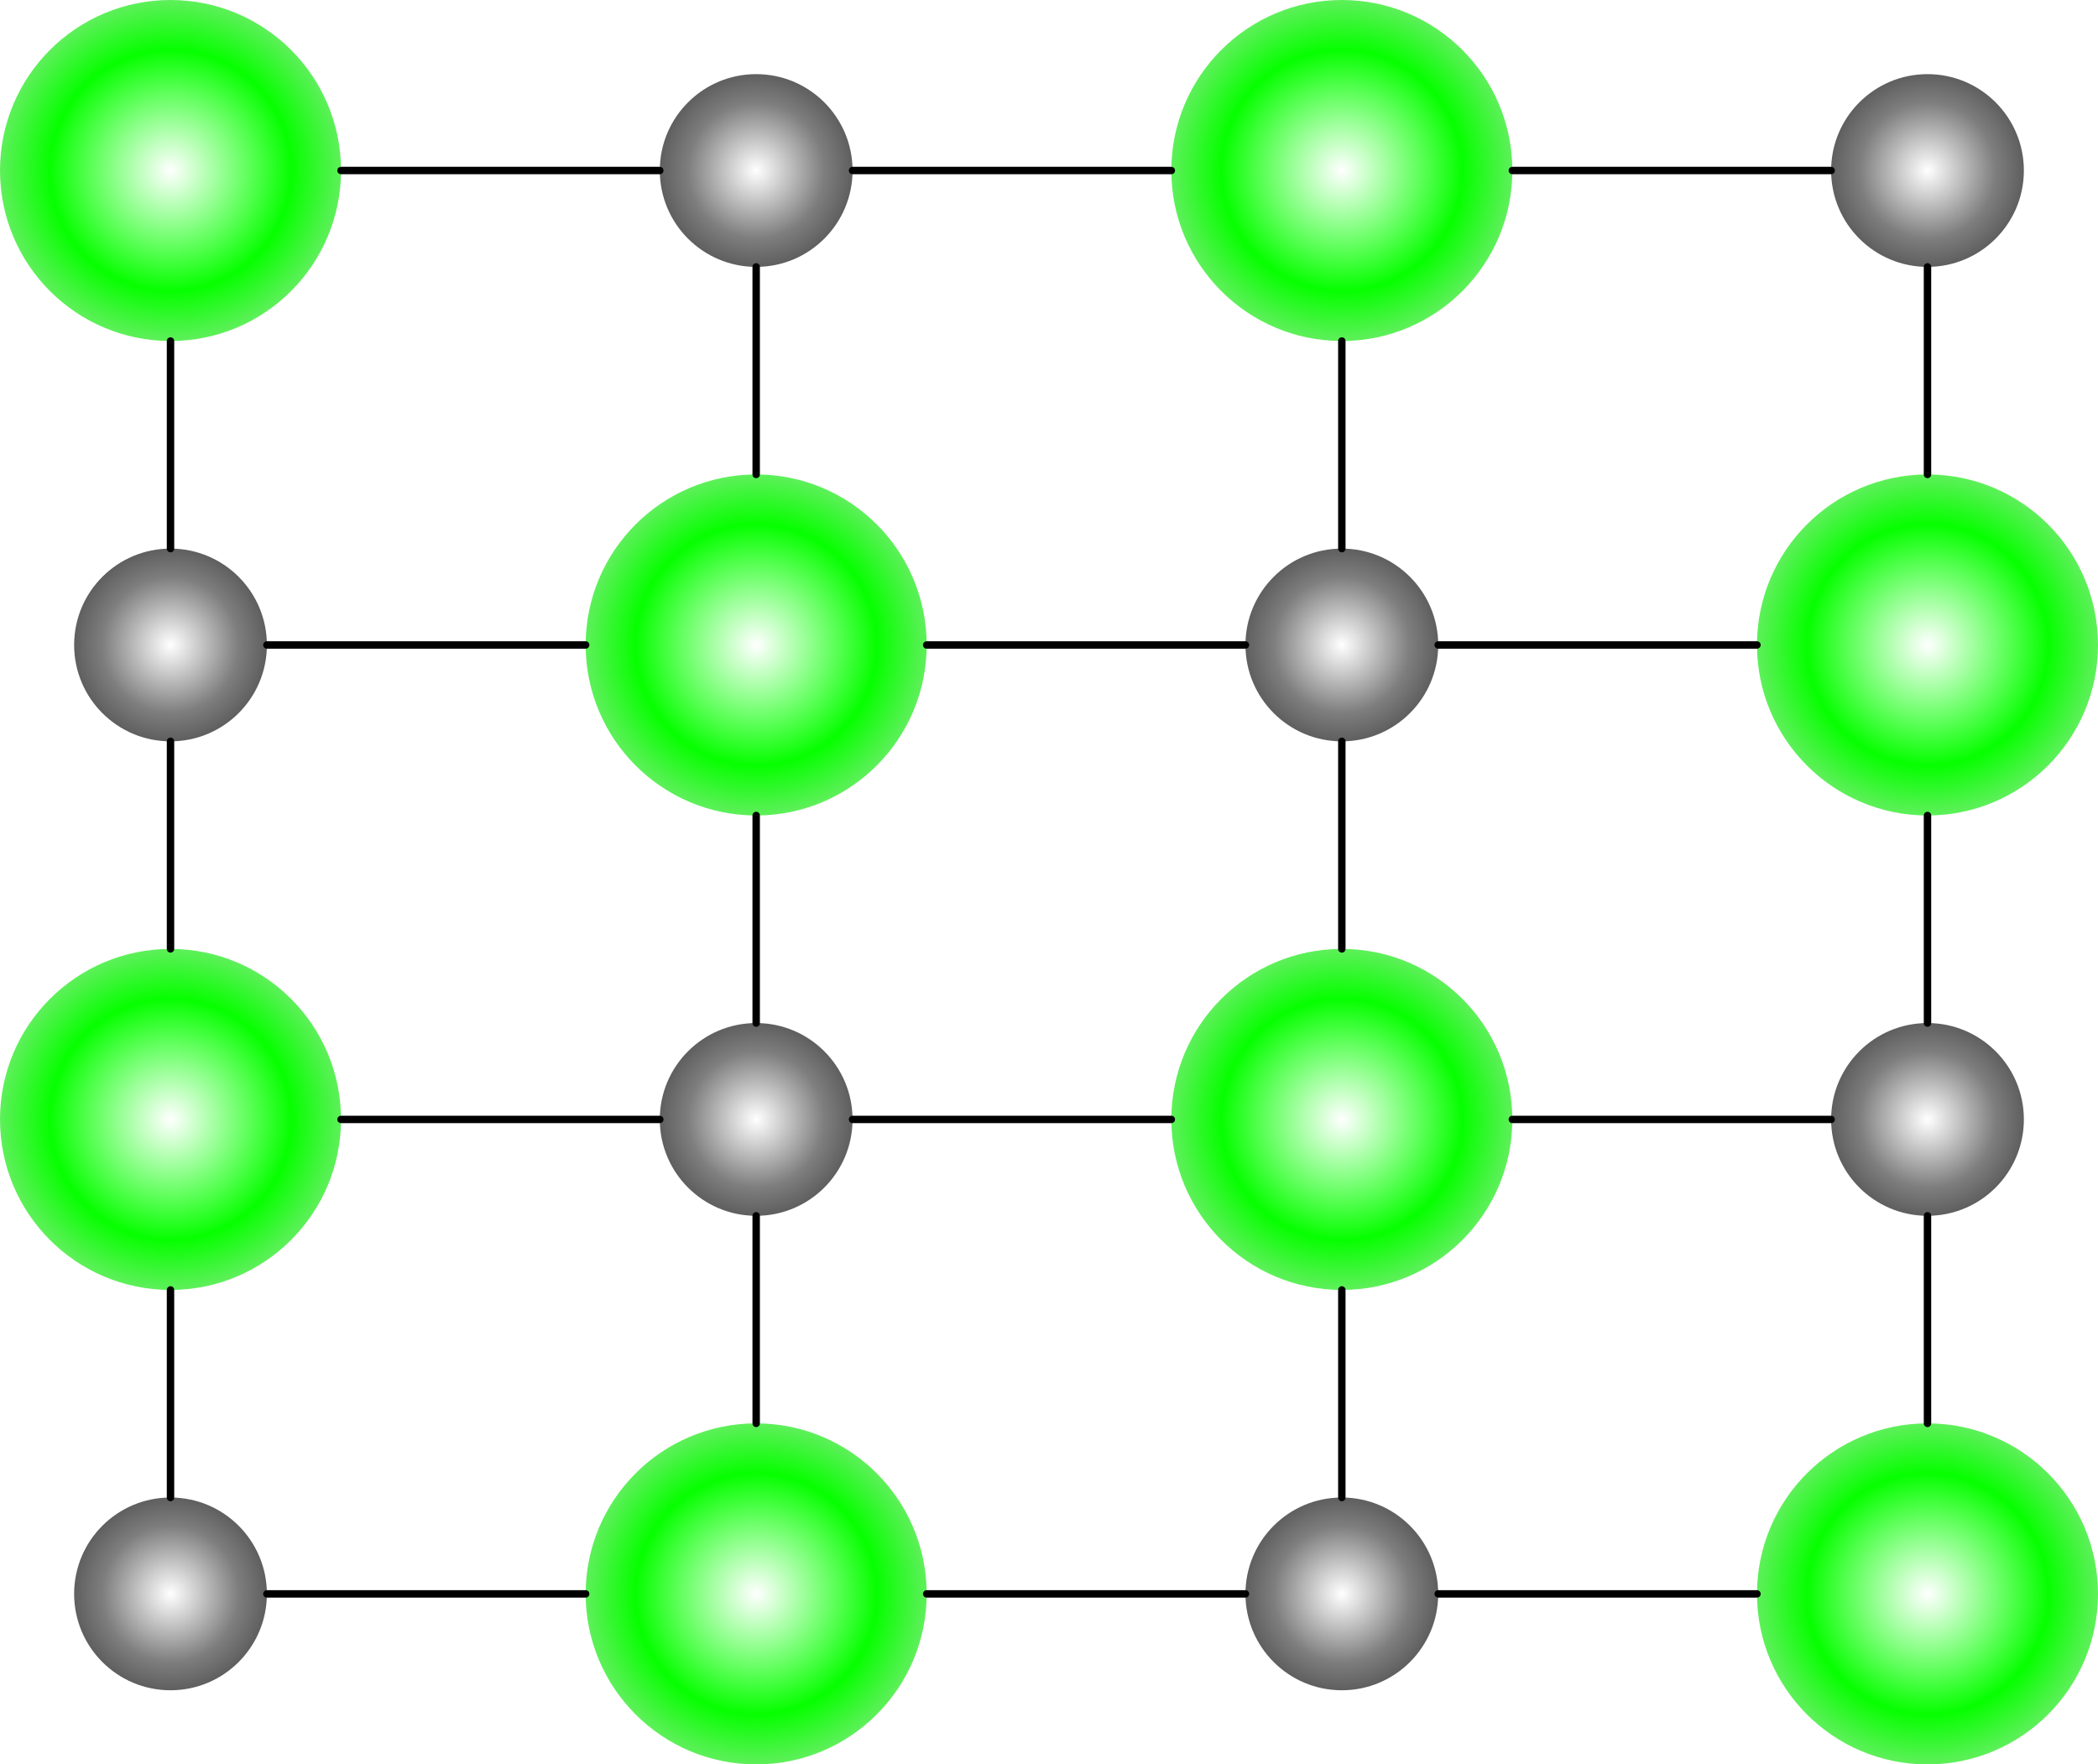 <?xml version="1.0" encoding="UTF-8" standalone="no"?>
<!DOCTYPE svg PUBLIC "-//W3C//DTD SVG 1.1//EN" "http://www.w3.org/Graphics/SVG/1.1/DTD/svg11.dtd">
<svg xmlns="http://www.w3.org/2000/svg" xmlns:dc="http://purl.org/dc/elements/1.1/" xmlns:xl="http://www.w3.org/1999/xlink" version="1.1" viewBox="260 -211 283 238" width="283" height="238">
  <defs>
    <radialGradient cx="0" cy="0" r="1" id="Gradient" gradientUnits="userSpaceOnUse">
      <stop offset="0" stop-color="white"/>
      <stop offset=".5" stop-color="#06ff00"/>
      <stop offset="1" stop-color="#dadada"/>
    </radialGradient>
    <radialGradient id="Obj_Gradient" xl:href="#Gradient" gradientTransform="translate(283 -188) scale(32.527)"/>
    <radialGradient cx="0" cy="0" r="1" id="Gradient_2" gradientUnits="userSpaceOnUse">
      <stop offset="0" stop-color="white"/>
      <stop offset=".5" stop-color="#7e7e7e"/>
      <stop offset="1" stop-color="#333"/>
    </radialGradient>
    <radialGradient id="Obj_Gradient_2" xl:href="#Gradient_2" gradientTransform="translate(362 -188) scale(18.385)"/>
    <radialGradient id="Obj_Gradient_3" xl:href="#Gradient" gradientTransform="translate(283 -60) scale(32.527)"/>
    <radialGradient id="Obj_Gradient_4" xl:href="#Gradient" gradientTransform="translate(441 -60) scale(32.527)"/>
    <radialGradient id="Obj_Gradient_5" xl:href="#Gradient" gradientTransform="translate(441 -188) scale(32.527)"/>
    <radialGradient id="Obj_Gradient_6" xl:href="#Gradient_2" gradientTransform="translate(441 -124) scale(18.385)"/>
    <radialGradient id="Obj_Gradient_7" xl:href="#Gradient" gradientTransform="translate(362 -124) scale(32.527)"/>
    <radialGradient id="Obj_Gradient_8" xl:href="#Gradient_2" gradientTransform="translate(283 -124) scale(18.385)"/>
    <radialGradient id="Obj_Gradient_9" xl:href="#Gradient_2" gradientTransform="translate(362 -60) scale(18.385)"/>
    <radialGradient id="Obj_Gradient_10" xl:href="#Gradient_2" gradientTransform="translate(520 -188) scale(18.385)"/>
    <radialGradient id="Obj_Gradient_11" xl:href="#Gradient" gradientTransform="translate(520 -124) scale(32.527)"/>
    <radialGradient id="Obj_Gradient_12" xl:href="#Gradient_2" gradientTransform="translate(520 -60) scale(18.385)"/>
    <radialGradient id="Obj_Gradient_13" xl:href="#Gradient_2" gradientTransform="translate(283 4) scale(18.385)"/>
    <radialGradient id="Obj_Gradient_14" xl:href="#Gradient" gradientTransform="translate(362 4) scale(32.527)"/>
    <radialGradient id="Obj_Gradient_15" xl:href="#Gradient" gradientTransform="translate(520 4) scale(32.527)"/>
    <radialGradient id="Obj_Gradient_16" xl:href="#Gradient_2" gradientTransform="translate(441 4) scale(18.385)"/>
  </defs>
  <g id="Gitter" fill-opacity="1" stroke-opacity="1" fill="none" stroke-dasharray="none" stroke="none">
    <title>Gitter</title>
    <rect fill="white" x="260" y="-211" width="283" height="238"/>
    <g id="Gitter_Layer_1">
      <title>Layer 1</title>
      <g id="Graphic_51">
        <circle cx="283" cy="-188" r="23" fill="url(#Obj_Gradient)"/>
      </g>
      <g id="Graphic_50">
        <circle cx="362" cy="-188" r="13" fill="url(#Obj_Gradient_2)"/>
      </g>
      <g id="Graphic_49">
        <circle cx="283" cy="-60" r="23" fill="url(#Obj_Gradient_3)"/>
      </g>
      <g id="Graphic_48">
        <circle cx="441" cy="-60" r="23" fill="url(#Obj_Gradient_4)"/>
      </g>
      <g id="Graphic_47">
        <circle cx="441" cy="-188" r="23" fill="url(#Obj_Gradient_5)"/>
      </g>
      <g id="Graphic_46">
        <circle cx="441" cy="-124" r="13" fill="url(#Obj_Gradient_6)"/>
      </g>
      <g id="Graphic_45">
        <circle cx="362" cy="-124" r="23" fill="url(#Obj_Gradient_7)"/>
      </g>
      <g id="Graphic_44">
        <circle cx="283" cy="-124" r="13" fill="url(#Obj_Gradient_8)"/>
      </g>
      <g id="Graphic_43">
        <circle cx="362" cy="-60" r="13" fill="url(#Obj_Gradient_9)"/>
      </g>
      <g id="Line_42">
        <line x1="306" y1="-188" x2="349" y2="-188" stroke="black" stroke-linecap="round" stroke-linejoin="round" stroke-width="1"/>
      </g>
      <g id="Line_41">
        <line x1="375" y1="-188" x2="418" y2="-188" stroke="black" stroke-linecap="round" stroke-linejoin="round" stroke-width="1"/>
      </g>
      <g id="Line_40">
        <line x1="441" y1="-165" x2="441" y2="-137" stroke="black" stroke-linecap="round" stroke-linejoin="round" stroke-width="1"/>
      </g>
      <g id="Line_39">
        <line x1="441" y1="-111" x2="441" y2="-83" stroke="black" stroke-linecap="round" stroke-linejoin="round" stroke-width="1"/>
      </g>
      <g id="Line_38">
        <line x1="375" y1="-60" x2="418" y2="-60" stroke="black" stroke-linecap="round" stroke-linejoin="round" stroke-width="1"/>
      </g>
      <g id="Line_37">
        <line x1="306" y1="-60" x2="349" y2="-60" stroke="black" stroke-linecap="round" stroke-linejoin="round" stroke-width="1"/>
      </g>
      <g id="Line_36">
        <line x1="283" y1="-83" x2="283" y2="-111" stroke="black" stroke-linecap="round" stroke-linejoin="round" stroke-width="1"/>
      </g>
      <g id="Line_35">
        <line x1="283" y1="-165" x2="283" y2="-137" stroke="black" stroke-linecap="round" stroke-linejoin="round" stroke-width="1"/>
      </g>
      <g id="Line_34">
        <line x1="296" y1="-124" x2="339" y2="-124" stroke="black" stroke-linecap="round" stroke-linejoin="round" stroke-width="1"/>
      </g>
      <g id="Line_33">
        <line x1="362" y1="-147" x2="362" y2="-175" stroke="black" stroke-linecap="round" stroke-linejoin="round" stroke-width="1"/>
      </g>
      <g id="Line_32">
        <line x1="385" y1="-124" x2="428" y2="-124" stroke="black" stroke-linecap="round" stroke-linejoin="round" stroke-width="1"/>
      </g>
      <g id="Line_31">
        <line x1="362" y1="-101" x2="362" y2="-73" stroke="black" stroke-linecap="round" stroke-linejoin="round" stroke-width="1"/>
      </g>
      <g id="Graphic_52">
        <circle cx="520" cy="-188" r="13" fill="url(#Obj_Gradient_10)"/>
      </g>
      <g id="Graphic_53">
        <circle cx="520" cy="-124" r="23" fill="url(#Obj_Gradient_11)"/>
      </g>
      <g id="Graphic_54">
        <circle cx="520" cy="-60" r="13" fill="url(#Obj_Gradient_12)"/>
      </g>
      <g id="Line_55">
        <line x1="464" y1="-188" x2="507" y2="-188" stroke="black" stroke-linecap="round" stroke-linejoin="round" stroke-width="1"/>
      </g>
      <g id="Line_56">
        <line x1="454" y1="-124" x2="497" y2="-124" stroke="black" stroke-linecap="round" stroke-linejoin="round" stroke-width="1"/>
      </g>
      <g id="Line_57">
        <line x1="520" y1="-175" x2="520" y2="-147" stroke="black" stroke-linecap="round" stroke-linejoin="round" stroke-width="1"/>
      </g>
      <g id="Line_58">
        <line x1="520" y1="-101" x2="520" y2="-73" stroke="black" stroke-linecap="round" stroke-linejoin="round" stroke-width="1"/>
      </g>
      <g id="Line_59">
        <line x1="464" y1="-60" x2="507" y2="-60" stroke="black" stroke-linecap="round" stroke-linejoin="round" stroke-width="1"/>
      </g>
      <g id="Graphic_60">
        <circle cx="283" cy="4" r="13" fill="url(#Obj_Gradient_13)"/>
      </g>
      <g id="Graphic_61">
        <circle cx="362" cy="4" r="23" fill="url(#Obj_Gradient_14)"/>
      </g>
      <g id="Graphic_62">
        <circle cx="520" cy="4" r="23" fill="url(#Obj_Gradient_15)"/>
      </g>
      <g id="Graphic_63">
        <circle cx="441" cy="4" r="13" fill="url(#Obj_Gradient_16)"/>
      </g>
      <g id="Line_64">
        <line x1="283" y1="-37" x2="283" y2="-9" stroke="black" stroke-linecap="round" stroke-linejoin="round" stroke-width="1"/>
      </g>
      <g id="Line_65">
        <line x1="296" y1="4" x2="339" y2="4" stroke="black" stroke-linecap="round" stroke-linejoin="round" stroke-width="1"/>
      </g>
      <g id="Line_66">
        <line x1="362" y1="-47" x2="362" y2="-19" stroke="black" stroke-linecap="round" stroke-linejoin="round" stroke-width="1"/>
      </g>
      <g id="Line_67">
        <line x1="385" y1="4" x2="428" y2="4" stroke="black" stroke-linecap="round" stroke-linejoin="round" stroke-width="1"/>
      </g>
      <g id="Line_68">
        <line x1="441" y1="-9" x2="441" y2="-37" stroke="black" stroke-linecap="round" stroke-linejoin="round" stroke-width="1"/>
      </g>
      <g id="Line_69">
        <line x1="497" y1="4" x2="454" y2="4" stroke="black" stroke-linecap="round" stroke-linejoin="round" stroke-width="1"/>
      </g>
      <g id="Line_70">
        <line x1="520" y1="-47" x2="520" y2="-19" stroke="black" stroke-linecap="round" stroke-linejoin="round" stroke-width="1"/>
      </g>
    </g>
  </g>
</svg>
